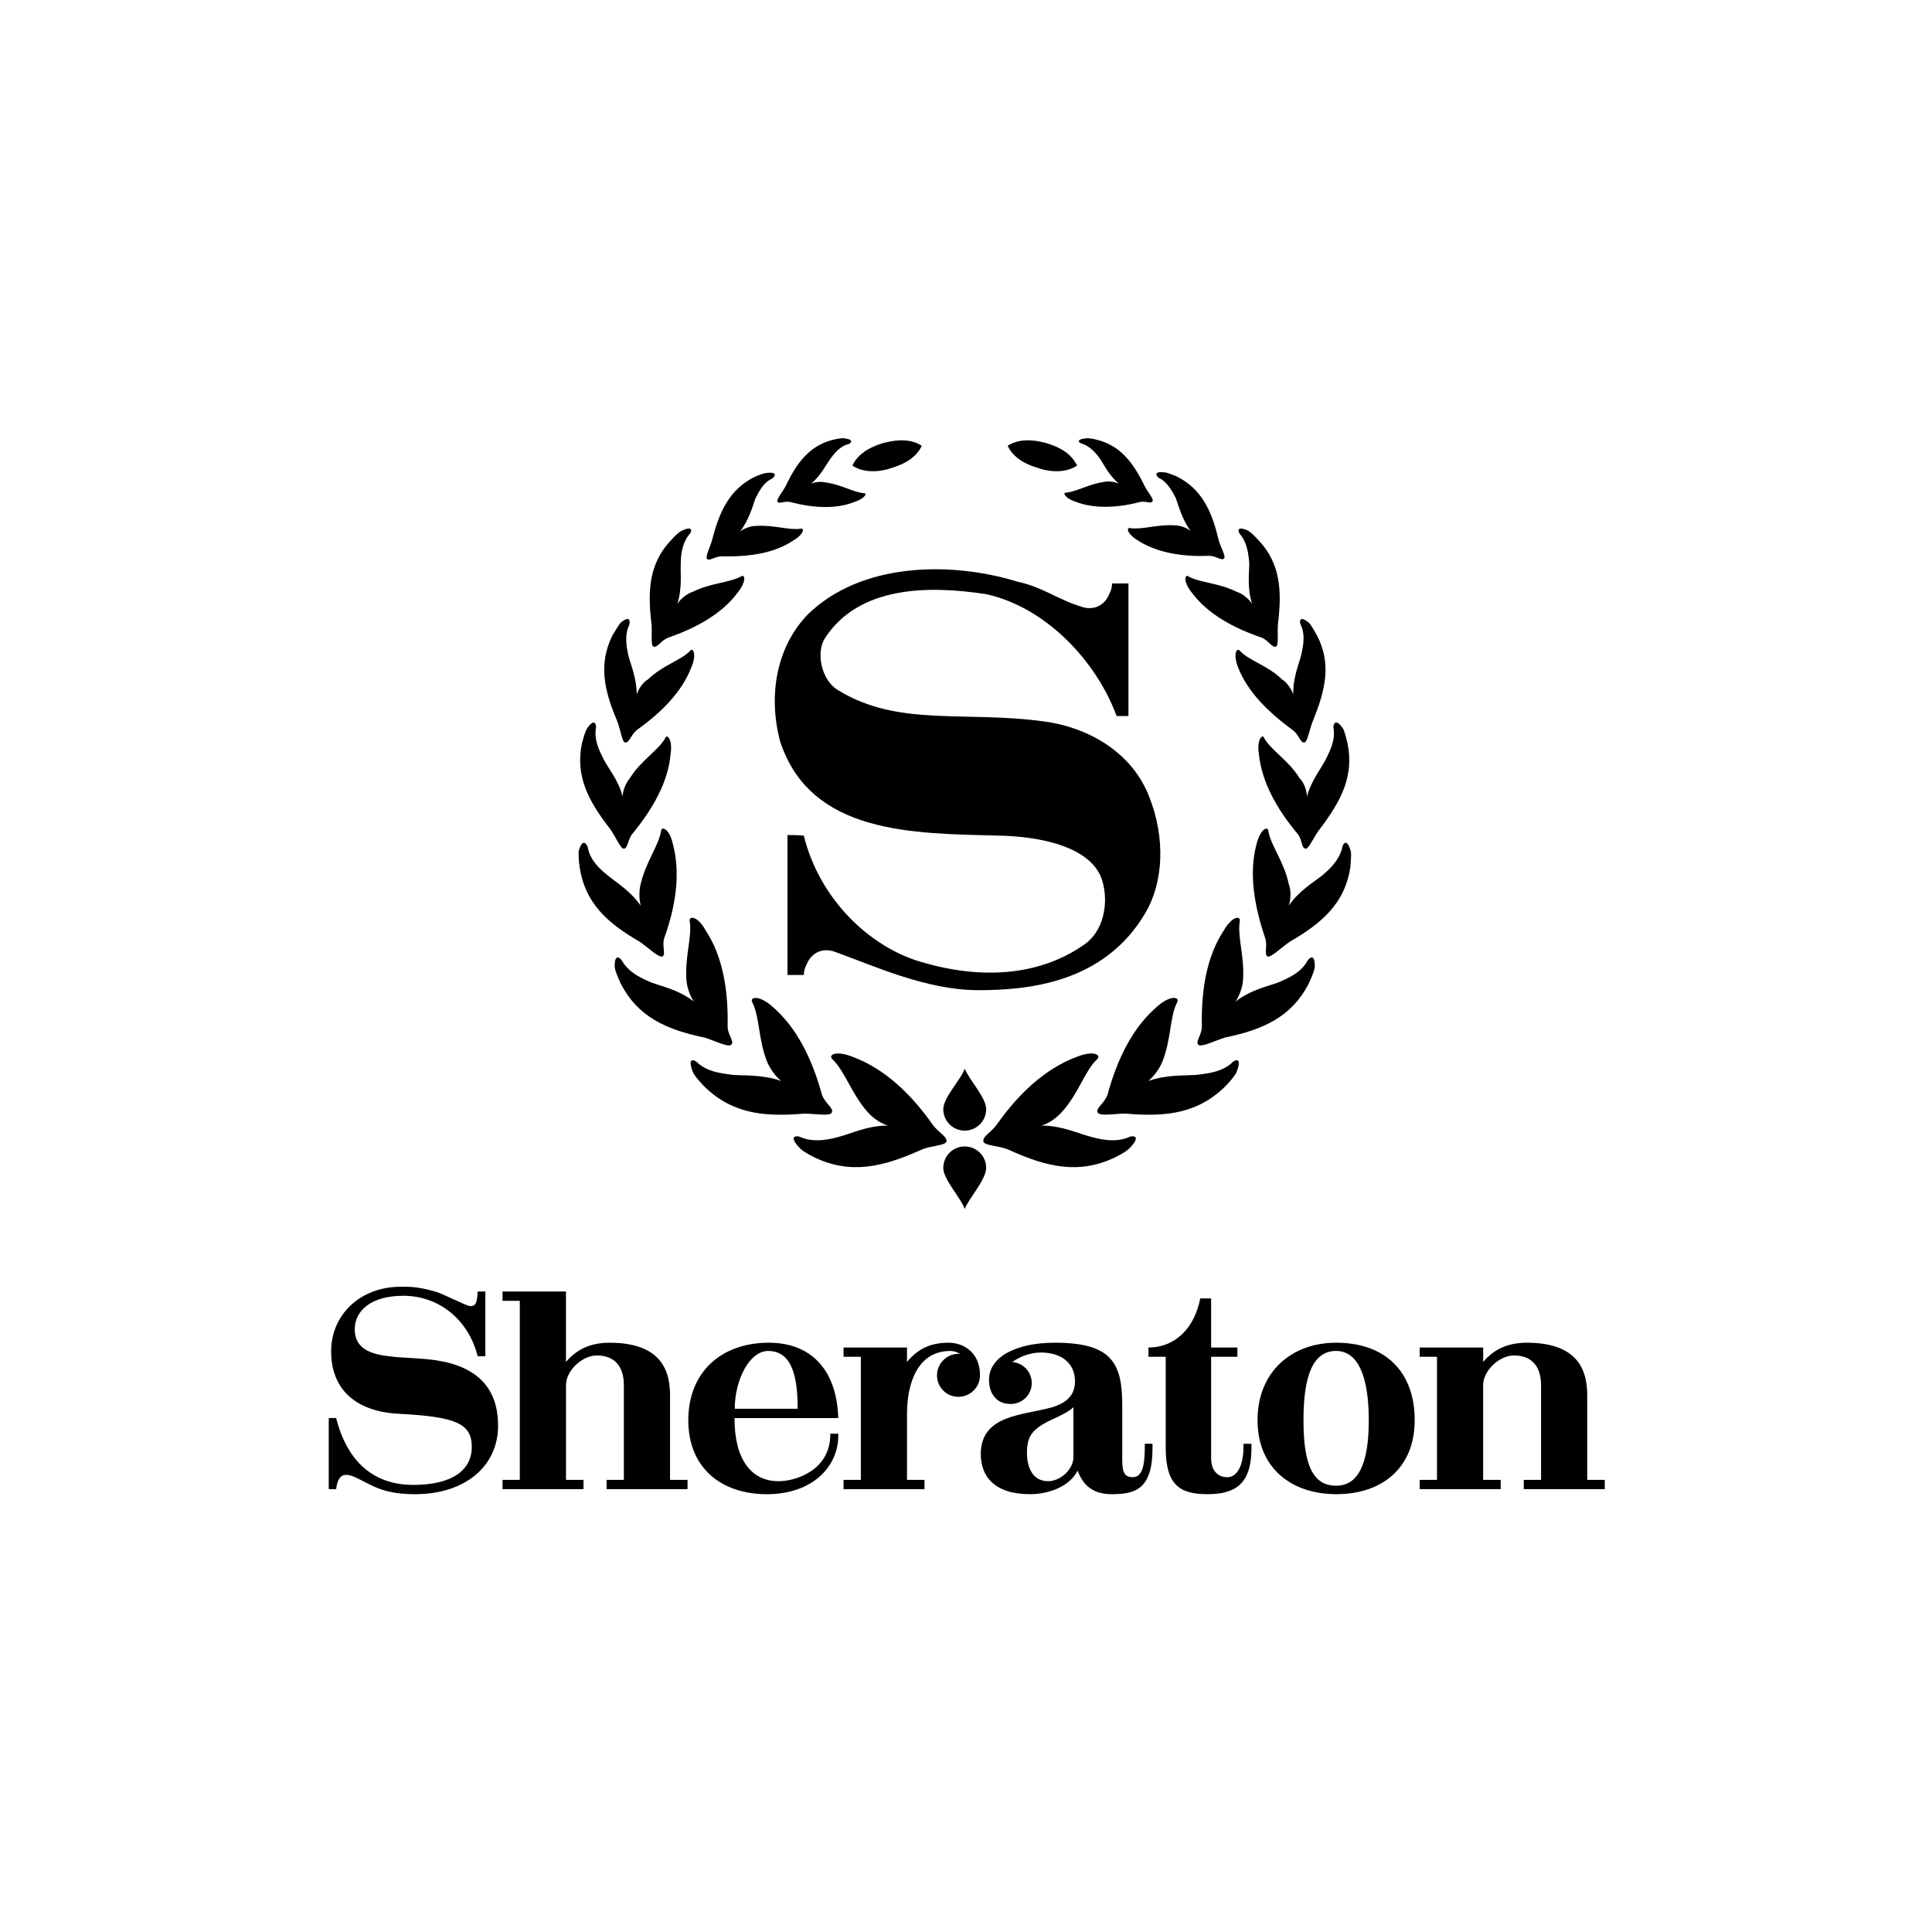<svg xmlns="http://www.w3.org/2000/svg" xmlns:xlink="http://www.w3.org/1999/xlink" width="500" zoomAndPan="magnify" viewBox="0 0 375 375" height="500" preserveAspectRatio="xMidYMid meet" version="1.0"><path fill="#000000" d="M 80.602 290.02 C 77.973 290.02 75.711 289.711 73.852 289.043 C 71.07 288.066 68.801 286.262 67.203 286.262 C 66.125 286.262 65.453 287.137 65.246 289.043 L 63.809 289.043 L 63.809 275.242 L 65.246 275.242 C 67.41 283.742 72.512 288.219 80.242 288.219 C 87.715 288.219 91.574 285.387 91.574 280.855 C 91.574 276.273 88.43 274.984 77.41 274.418 C 68.75 273.957 64.273 269.422 64.273 262.324 C 64.273 255.113 69.988 249.758 77.77 249.758 L 78.238 249.758 C 80.449 249.703 82.508 250.121 84.465 250.684 C 86.219 251.199 90.547 253.516 91.27 253.516 C 92.297 253.516 92.609 253.004 92.711 250.684 L 94.203 250.684 L 94.203 263.246 L 92.711 263.246 C 90.957 256.195 85.238 251.508 78.285 251.508 C 72 251.508 68.855 254.445 68.855 257.996 C 68.855 263.914 76.273 263.195 82.871 263.816 C 91.219 264.59 96.676 268.242 96.676 276.742 C 96.676 284.617 90.234 290.02 80.602 290.02 " fill-opacity="1" fill-rule="nonzero"/><path fill="#000000" d="M 117.738 289.043 L 117.738 287.242 L 121.09 287.242 L 121.09 268.859 C 121.09 265.207 119.285 263.094 115.836 263.094 C 112.996 263.094 109.859 266.027 109.859 268.859 L 109.859 287.242 L 113.258 287.242 L 113.258 289.043 L 97.543 289.043 L 97.543 287.242 L 100.891 287.242 L 100.891 252.488 L 97.543 252.488 L 97.543 250.684 L 109.855 250.684 L 109.855 264.332 C 111.609 262.324 114.082 260.621 118.305 260.621 C 127.426 260.621 130.055 265.102 130.055 270.715 L 130.055 287.242 L 133.453 287.242 L 133.453 289.043 L 117.738 289.043 " fill-opacity="1" fill-rule="nonzero"/><path fill="#000000" d="M 154.824 273.441 C 154.824 267.879 154 262.219 149.105 262.219 C 145.449 262.219 142.613 267.879 142.613 273.441 L 154.824 273.441 M 133.598 275.656 C 133.598 266.285 140.035 260.621 149.207 260.621 C 157.82 260.621 162.449 266.336 162.707 275.246 L 142.562 275.246 C 142.562 283.281 145.809 287.5 151.117 287.5 C 154.668 287.5 161.16 285.234 161.16 278.434 L 161.16 278.281 L 162.711 278.281 L 162.711 278.645 C 162.711 284.668 157.711 290.023 148.848 290.023 C 140.039 290.02 133.598 284.977 133.598 275.656 " fill-opacity="1" fill-rule="nonzero"/><path fill="#000000" d="M 185.996 262.781 C 186.148 262.781 186.25 262.781 186.402 262.84 C 185.891 262.523 185.273 262.219 184.449 262.219 C 178.164 262.219 176.051 268.395 176.051 274.422 L 176.051 287.238 L 179.445 287.238 L 179.445 289.039 L 163.734 289.039 L 163.734 287.238 L 167.086 287.238 L 167.086 263.348 L 163.734 263.348 L 163.734 261.551 L 176.051 261.551 L 176.051 264.332 C 177.801 262.32 179.914 260.621 184.141 260.621 C 186.922 260.621 190.219 262.422 190.219 266.953 C 190.219 269.273 188.312 271.125 185.996 271.125 C 183.727 271.125 181.871 269.273 181.871 266.953 C 181.871 264.688 183.727 262.781 185.996 262.781 " fill-opacity="1" fill-rule="nonzero"/><path fill="#000000" d="M 208.348 273.133 C 207.73 273.805 206.285 274.574 204.484 275.398 C 200.309 277.301 199.332 278.742 199.332 282.035 C 199.332 284.871 200.469 287.5 203.453 287.5 C 205.824 287.5 208.348 285.18 208.348 282.863 L 208.348 273.133 M 200.258 268.449 C 200.258 270.766 198.406 272.512 196.137 272.512 C 193.355 272.512 191.965 270.406 191.965 267.824 C 191.965 263.453 197.062 260.621 204.738 260.621 C 215.766 260.621 217.828 264.535 217.828 272.77 L 217.828 283.023 C 217.828 285.336 217.98 286.719 219.836 286.719 C 221.641 286.719 222.207 284.719 222.207 280.805 L 222.207 280.234 L 223.703 280.234 L 223.703 281.059 C 223.703 289.094 220.355 290.02 215.766 290.02 C 212.523 290.02 210.309 288.629 209.172 285.441 C 207.676 288.422 203.766 290.02 199.898 290.02 C 193.047 290.02 190.367 286.57 190.367 282.246 C 190.367 274.676 198.352 274.727 203.914 273.234 C 207.117 272.359 208.656 270.715 208.656 268.137 C 208.656 264.586 206.031 262.523 202.012 262.523 C 199.75 262.523 197.629 263.504 196.496 264.383 C 198.609 264.535 200.258 266.285 200.258 268.449 " fill-opacity="1" fill-rule="nonzero"/><path fill="#000000" d="M 226.266 281.062 L 226.266 263.348 L 222.918 263.348 L 222.918 261.551 C 228.07 261.551 231.832 257.84 232.969 252.023 L 235.078 252.023 L 235.078 261.551 L 240.176 261.551 L 240.176 263.348 L 235.078 263.348 L 235.078 283.02 C 235.078 285.488 236.414 286.727 238.219 286.727 C 239.973 286.727 241.363 284.715 241.363 280.809 L 241.363 280.238 L 242.91 280.238 L 242.91 281.062 C 242.91 288.219 239.617 290.02 234.305 290.02 C 228.996 290.02 226.266 288.219 226.266 281.062 " fill-opacity="1" fill-rule="nonzero"/><path fill="#000000" d="M 259.34 262.219 C 254.809 262.219 253.004 267.109 253.004 275.656 C 253.004 284.305 254.809 288.375 259.34 288.375 C 263.562 288.375 265.68 284.305 265.68 275.656 C 265.68 267.109 263.562 262.219 259.34 262.219 M 259.391 290.02 C 250.68 290.02 244.086 284.973 244.086 275.656 C 244.086 266.285 250.68 260.621 259.34 260.621 C 268.922 260.621 274.59 266.285 274.59 275.656 C 274.59 284.973 268.199 290.02 259.391 290.02 " fill-opacity="1" fill-rule="nonzero"/><path fill="#000000" d="M 295.766 289.043 L 295.766 287.242 L 299.117 287.242 L 299.117 268.859 C 299.117 265.207 297.309 263.094 293.859 263.094 C 291.023 263.094 287.879 266.027 287.879 268.859 L 287.879 287.242 L 291.281 287.242 L 291.281 289.043 L 275.566 289.043 L 275.566 287.242 L 278.918 287.242 L 278.918 263.348 L 275.566 263.348 L 275.566 261.551 L 287.883 261.551 L 287.883 264.332 C 289.637 262.324 292.109 260.621 296.336 260.621 C 305.449 260.621 308.078 265.102 308.078 270.715 L 308.078 287.242 L 311.48 287.242 L 311.48 289.043 L 295.766 289.043 " fill-opacity="1" fill-rule="nonzero"/><path fill="#000000" d="M 172.348 218.469 C 168.301 218.469 165.012 220.113 162.816 220.66 C 161.613 220.988 158.113 221.977 155.258 220.66 C 154.707 220.441 152.953 220.332 155.047 222.637 C 155.59 223.289 156.68 223.949 157.992 224.605 C 165.012 227.996 171.25 226.574 178.812 223.176 C 180.676 222.309 183.742 222.41 183.742 221.426 C 183.637 220.441 182.102 219.789 181.004 218.258 C 176.84 212.34 171.691 207.41 165.449 205.113 C 162.16 203.805 160.625 204.789 161.613 205.656 C 164.023 207.961 165.227 212.23 168.406 215.848 C 169.395 216.938 170.816 218.035 172.348 218.469 " fill-opacity="1" fill-rule="nonzero"/><path fill="#000000" d="M 183.09 215.293 C 183.09 212.996 186.59 209.496 187.25 207.41 C 188.016 209.496 191.414 212.992 191.414 215.293 C 191.414 217.594 189.551 219.457 187.25 219.457 C 184.953 219.457 183.09 217.594 183.09 215.293 " fill-opacity="1" fill-rule="nonzero"/><path fill="#000000" d="M 183.09 226.684 C 183.09 228.984 186.59 232.598 187.25 234.68 C 188.016 232.598 191.414 228.984 191.414 226.684 C 191.414 224.387 189.551 222.523 187.25 222.523 C 184.953 222.523 183.09 224.387 183.09 226.684 " fill-opacity="1" fill-rule="nonzero"/><path fill="#000000" d="M 151.637 209.82 C 147.918 208.508 144.41 208.836 142.109 208.617 C 140.902 208.398 137.508 208.289 135.312 206.207 C 134.879 205.777 133.344 205.008 134.441 207.965 C 134.656 208.617 135.422 209.496 136.414 210.586 C 141.781 216.062 147.918 216.828 155.805 216.172 C 157.891 216.062 161.285 216.828 161.504 215.844 C 161.723 214.969 160.078 214.094 159.531 212.449 C 157.664 205.656 154.707 199.422 149.781 195.258 C 147.258 193.074 145.398 193.508 146.047 194.602 C 147.477 197.453 147.152 201.723 148.902 206.098 C 149.457 207.41 150.43 208.836 151.637 209.82 " fill-opacity="1" fill-rule="nonzero"/><path fill="#000000" d="M 134.656 194.383 C 131.699 192.086 128.301 191.426 126.332 190.664 C 125.121 190.109 122.168 189.016 120.742 186.496 C 120.418 185.953 119.211 184.859 119.32 187.809 C 119.43 188.477 119.867 189.566 120.523 190.992 C 123.812 197.336 129.289 199.859 136.742 201.391 C 138.602 201.941 141.566 203.477 142 202.707 C 142.547 202.047 141.125 200.734 141.234 198.98 C 141.344 192.305 140.355 185.734 136.965 180.59 C 135.422 177.742 133.562 177.633 133.895 178.949 C 134.328 181.902 132.906 185.734 133.234 190.219 C 133.344 191.645 133.895 193.176 134.656 194.383 " fill-opacity="1" fill-rule="nonzero"/><path fill="#000000" d="M 124.355 175.773 C 122.273 172.809 119.434 171.172 117.895 169.855 C 116.91 169.086 114.496 167.121 114.062 164.379 C 113.84 163.832 113.074 162.523 112.305 165.258 C 112.305 165.914 112.305 167.012 112.523 168.434 C 113.617 175.328 117.895 179.164 124.137 182.777 C 125.785 183.875 127.969 186.062 128.633 185.621 C 129.285 185.078 128.41 183.543 128.957 182.012 C 131.152 175.883 132.137 169.531 130.605 163.832 C 129.945 160.77 128.297 160.223 128.297 161.422 C 127.758 164.27 125.344 167.344 124.352 171.609 C 124.031 172.809 124.031 174.457 124.355 175.773 " fill-opacity="1" fill-rule="nonzero"/><path fill="#000000" d="M 120.855 154.641 C 120.082 151.461 118 149.051 117.129 147.301 C 116.688 146.316 115.152 143.793 115.699 141.172 C 115.699 140.73 115.48 139.195 113.945 141.391 C 113.617 141.938 113.297 143.023 112.961 144.234 C 111.641 150.59 114.164 155.406 118.332 160.773 C 119.434 162.191 120.523 165.043 121.184 164.711 C 121.953 164.488 121.836 162.848 122.82 161.758 C 126.66 157.047 129.723 151.789 130.164 146.316 C 130.605 143.469 129.398 142.258 129.074 143.359 C 127.648 145.77 124.359 147.621 122.277 151.027 C 121.512 151.898 120.855 153.43 120.855 154.641 " fill-opacity="1" fill-rule="nonzero"/><path fill="#000000" d="M 123.59 134.816 C 123.59 131.641 122.387 128.906 121.949 127.156 C 121.734 126.059 121.066 123.426 122.168 121.238 C 122.273 120.691 122.383 119.27 120.418 120.914 C 120.082 121.352 119.531 122.227 118.883 123.324 C 116.141 128.793 117.23 133.941 119.754 139.855 C 120.418 141.391 120.742 144.234 121.398 144.125 C 122.168 144.125 122.5 142.59 123.59 141.715 C 128.301 138.328 132.355 134.375 134.219 129.453 C 135.312 126.938 134.441 125.512 133.895 126.387 C 132.023 128.246 128.633 129.121 125.785 131.863 C 124.801 132.41 123.922 133.719 123.59 134.816 " fill-opacity="1" fill-rule="nonzero"/><path fill="#000000" d="M 131.477 117.191 C 132.469 114.121 132.023 111.164 132.141 109.305 C 132.141 108.211 132.246 105.469 133.891 103.613 C 134.219 103.281 134.656 101.969 132.469 102.953 C 131.918 103.168 131.152 103.828 130.277 104.816 C 126.008 109.305 125.672 114.562 126.434 120.914 C 126.656 122.664 126.219 125.402 126.883 125.512 C 127.648 125.727 128.301 124.301 129.723 123.758 C 135.094 121.895 140.137 119.16 143.199 114.996 C 144.957 112.809 144.629 111.277 143.75 111.934 C 141.449 113.137 137.941 113.137 134.441 114.883 C 133.344 115.219 132.141 116.203 131.477 117.191 " fill-opacity="1" fill-rule="nonzero"/><path fill="#000000" d="M 143.645 103.168 C 145.402 100.871 146.051 98.355 146.602 96.82 C 147.035 96.055 147.918 93.754 149.891 92.883 C 150.324 92.551 151.094 91.566 148.902 91.785 C 148.465 91.785 147.477 92.113 146.492 92.551 C 141.672 94.957 139.699 99.121 138.277 104.598 C 137.945 106.02 136.742 108.211 137.289 108.539 C 137.836 108.867 138.824 107.992 140.031 107.992 C 145.18 108.102 150.223 107.445 153.941 104.926 C 156.027 103.719 156.238 102.406 155.367 102.629 C 153.07 102.953 150.223 101.859 146.816 102.078 C 145.727 102.078 144.516 102.516 143.645 103.168 " fill-opacity="1" fill-rule="nonzero"/><path fill="#000000" d="M 157.445 93.867 C 159.312 92.332 160.293 90.254 161.18 89.047 C 161.613 88.5 162.816 86.641 164.676 86.203 C 165.109 86.094 165.879 85.328 164.023 85.105 C 163.582 84.996 162.816 85.105 161.828 85.328 C 157.227 86.422 154.707 89.703 152.523 94.305 C 151.969 95.398 150.43 97.152 150.988 97.48 C 151.309 97.809 152.406 97.152 153.504 97.48 C 157.773 98.574 162.266 98.906 165.996 97.371 C 167.965 96.711 168.402 95.617 167.633 95.727 C 165.555 95.508 163.359 94.086 160.289 93.645 C 159.426 93.43 158.215 93.535 157.445 93.867 " fill-opacity="1" fill-rule="nonzero"/><path fill="#000000" d="M 178.922 86.527 C 177.504 89.594 173.875 90.574 172.785 90.91 C 171.91 91.238 168.18 92.223 165.445 90.363 C 166.871 87.293 170.484 86.312 171.473 85.98 C 172.461 85.766 176.078 84.672 178.922 86.527 " fill-opacity="1" fill-rule="nonzero"/><path fill="#000000" d="M 209.832 117.738 C 212.238 118.609 214.316 117.516 215.199 115.543 C 215.629 114.676 215.844 114.121 215.844 113.25 L 219.031 113.25 L 219.031 138.98 L 216.734 138.98 C 212.785 128.242 202.93 117.844 191.414 115.328 C 180.023 113.574 166.766 113.793 160.191 123.758 C 158.324 126.488 159.309 132.078 162.816 134.051 C 174.539 141.168 187.359 137.879 202.93 140.07 C 210.805 141.168 219.465 145.656 222.973 154.418 C 226.375 162.848 225.715 171.5 222.32 177.191 C 214.316 190.875 199.418 192.191 189.879 192.191 C 179.906 192.191 169.934 187.594 162.047 184.742 C 159.641 183.875 157.559 184.965 156.68 186.938 C 156.238 187.809 156.02 188.473 156.02 189.238 L 152.848 189.238 L 152.848 162.082 C 153.723 162.082 154.703 162.082 156.02 162.191 C 159.086 174.672 168.949 183.879 178.812 186.719 C 190.211 190.109 201.602 189.566 210.48 183.324 C 213.988 180.918 215.305 175.664 213.988 171.062 C 212.012 164.16 201.379 162.301 193.711 162.191 C 177.277 161.758 157.344 161.973 151.422 143.906 C 149.121 135.254 150.547 125.727 156.785 119.27 C 167.09 109.195 184.402 108.871 197.551 112.918 C 202.266 113.902 205.438 116.418 209.832 117.738 " fill-opacity="1" fill-rule="nonzero"/><path fill="#000000" d="M 202.152 218.469 C 206.203 218.469 209.492 220.113 211.797 220.66 C 213.004 220.988 216.395 221.977 219.254 220.66 C 219.797 220.441 221.555 220.332 219.465 222.637 C 218.914 223.289 217.824 223.949 216.516 224.605 C 209.492 227.996 203.258 226.574 195.809 223.176 C 193.824 222.309 190.758 222.41 190.863 221.426 C 190.863 220.441 192.398 219.789 193.496 218.258 C 197.664 212.34 202.816 207.41 209.062 205.113 C 212.34 203.805 213.887 204.789 212.898 205.656 C 210.484 207.961 209.387 212.23 206.102 215.848 C 205.117 216.938 203.684 218.035 202.152 218.469 " fill-opacity="1" fill-rule="nonzero"/><path fill="#000000" d="M 222.871 209.82 C 226.586 208.508 230.094 208.836 232.395 208.617 C 233.602 208.398 237.109 208.289 239.191 206.207 C 239.633 205.777 241.168 205.008 240.062 207.965 C 239.844 208.617 239.078 209.496 238.102 210.586 C 232.723 216.062 226.586 216.828 218.695 216.172 C 216.617 216.062 213.324 216.828 213.004 215.844 C 212.785 214.969 214.434 214.094 214.977 212.449 C 216.836 205.656 219.801 199.422 224.727 195.258 C 227.25 193.074 229.105 193.508 228.453 194.602 C 227.027 197.453 227.355 201.723 225.609 206.098 C 225.051 207.41 224.074 208.836 222.871 209.82 " fill-opacity="1" fill-rule="nonzero"/><path fill="#000000" d="M 239.84 194.383 C 242.809 192.086 246.199 191.426 248.184 190.664 C 249.379 190.109 252.449 189.016 253.766 186.496 C 254.094 185.953 255.297 184.859 255.195 187.809 C 255.078 188.477 254.648 189.566 253.988 190.992 C 250.699 197.336 245.219 199.859 237.762 201.391 C 235.902 201.941 232.941 203.477 232.516 202.707 C 232.07 202.047 233.387 200.734 233.277 198.98 C 233.164 192.305 234.148 185.734 237.543 180.59 C 239.191 177.742 240.949 177.633 240.621 178.949 C 240.18 181.902 241.594 185.734 241.273 190.219 C 241.164 191.645 240.621 193.176 239.84 194.383 " fill-opacity="1" fill-rule="nonzero"/><path fill="#000000" d="M 250.152 175.773 C 252.23 172.809 255.078 171.172 256.727 169.855 C 257.602 169.086 260.016 167.121 260.559 164.379 C 260.664 163.832 261.434 162.523 262.195 165.258 C 262.316 165.914 262.195 167.012 262.094 168.434 C 261 175.328 256.609 179.164 250.371 182.777 C 248.719 183.875 246.539 186.062 245.988 185.621 C 245.328 185.078 246.098 183.543 245.551 182.012 C 243.465 175.883 242.363 169.531 243.895 163.832 C 244.664 160.77 246.199 160.223 246.199 161.422 C 246.758 164.27 249.27 167.344 250.152 171.609 C 250.594 172.809 250.594 174.457 250.152 175.773 " fill-opacity="1" fill-rule="nonzero"/><path fill="#000000" d="M 253.66 154.641 C 254.531 151.461 256.504 149.051 257.379 147.301 C 257.82 146.316 259.355 143.793 258.805 141.172 C 258.805 140.73 259.133 139.195 260.664 141.391 C 261.004 141.938 261.211 143.023 261.547 144.234 C 262.859 150.59 260.34 155.406 256.285 160.773 C 255.078 162.191 253.988 165.043 253.32 164.711 C 252.555 164.488 252.777 162.848 251.785 161.758 C 247.855 157.047 244.887 151.789 244.344 146.316 C 243.898 143.469 245.109 142.258 245.434 143.359 C 246.863 145.77 250.152 147.621 252.23 151.027 C 253.113 151.898 253.66 153.43 253.66 154.641 " fill-opacity="1" fill-rule="nonzero"/><path fill="#000000" d="M 251.023 134.816 C 250.914 131.641 252.125 128.906 252.555 127.156 C 252.781 126.059 253.539 123.426 252.449 121.238 C 252.227 120.691 252.125 119.27 254.094 120.914 C 254.531 121.352 254.973 122.227 255.621 123.324 C 258.48 128.793 257.273 133.941 254.855 139.855 C 254.203 141.391 253.766 144.234 253.117 144.125 C 252.348 144.125 252.121 142.59 250.914 141.715 C 246.312 138.328 242.16 134.375 240.281 129.453 C 239.297 126.938 240.062 125.512 240.727 126.387 C 242.48 128.246 245.988 129.121 248.836 131.863 C 249.707 132.41 250.699 133.719 251.023 134.816 " fill-opacity="1" fill-rule="nonzero"/><path fill="#000000" d="M 243.027 117.191 C 242.039 114.121 242.48 111.164 242.48 109.305 C 242.367 108.211 242.262 105.469 240.625 103.613 C 240.402 103.281 239.84 101.969 242.156 102.953 C 242.586 103.168 243.348 103.828 244.238 104.816 C 248.504 109.305 248.84 114.562 248.07 120.914 C 247.855 122.664 248.289 125.402 247.629 125.512 C 246.863 125.727 246.199 124.301 244.887 123.758 C 239.414 121.895 234.371 119.16 231.305 114.996 C 229.551 112.809 229.988 111.277 230.758 111.934 C 233.059 113.137 236.57 113.137 240.066 114.883 C 241.164 115.219 242.363 116.203 243.027 117.191 " fill-opacity="1" fill-rule="nonzero"/><path fill="#000000" d="M 231.082 103.062 C 229.445 100.762 228.781 98.246 228.238 96.711 C 227.797 95.945 226.809 93.648 224.945 92.766 C 224.508 92.445 223.738 91.453 225.938 91.676 C 226.379 91.676 227.254 92.004 228.34 92.445 C 233.164 94.848 235.137 99.012 236.453 104.484 C 236.777 106.02 238.102 108.102 237.543 108.426 C 237 108.863 236.012 107.879 234.691 107.879 C 229.652 108.102 224.621 107.332 220.895 104.918 C 218.695 103.609 218.594 102.297 219.359 102.512 C 221.762 102.844 224.625 101.746 228.02 101.969 C 229.004 101.969 230.32 102.406 231.082 103.062 " fill-opacity="1" fill-rule="nonzero"/><path fill="#000000" d="M 217.16 93.867 C 215.305 92.332 214.316 90.254 213.445 88.938 C 213.004 88.387 211.793 86.641 209.934 86.094 C 209.496 85.98 208.727 85.328 210.598 85.105 C 211.027 84.996 211.91 85.105 212.785 85.328 C 217.383 86.418 219.902 89.703 222.102 94.199 C 222.648 95.398 224.184 97.039 223.637 97.371 C 223.316 97.809 222.203 97.148 221.113 97.48 C 216.836 98.57 212.336 98.797 208.727 97.371 C 206.648 96.711 206.203 95.504 206.977 95.617 C 209.066 95.398 211.25 93.977 214.316 93.535 C 215.199 93.316 216.395 93.535 217.16 93.867 " fill-opacity="1" fill-rule="nonzero"/><path fill="#000000" d="M 195.586 86.527 C 197 89.594 200.617 90.574 201.719 90.91 C 202.594 91.238 206.324 92.223 209.062 90.363 C 207.633 87.293 204.023 86.312 203.031 85.98 C 202.043 85.766 198.434 84.672 195.586 86.527 " fill-opacity="1" fill-rule="nonzero"/></svg>